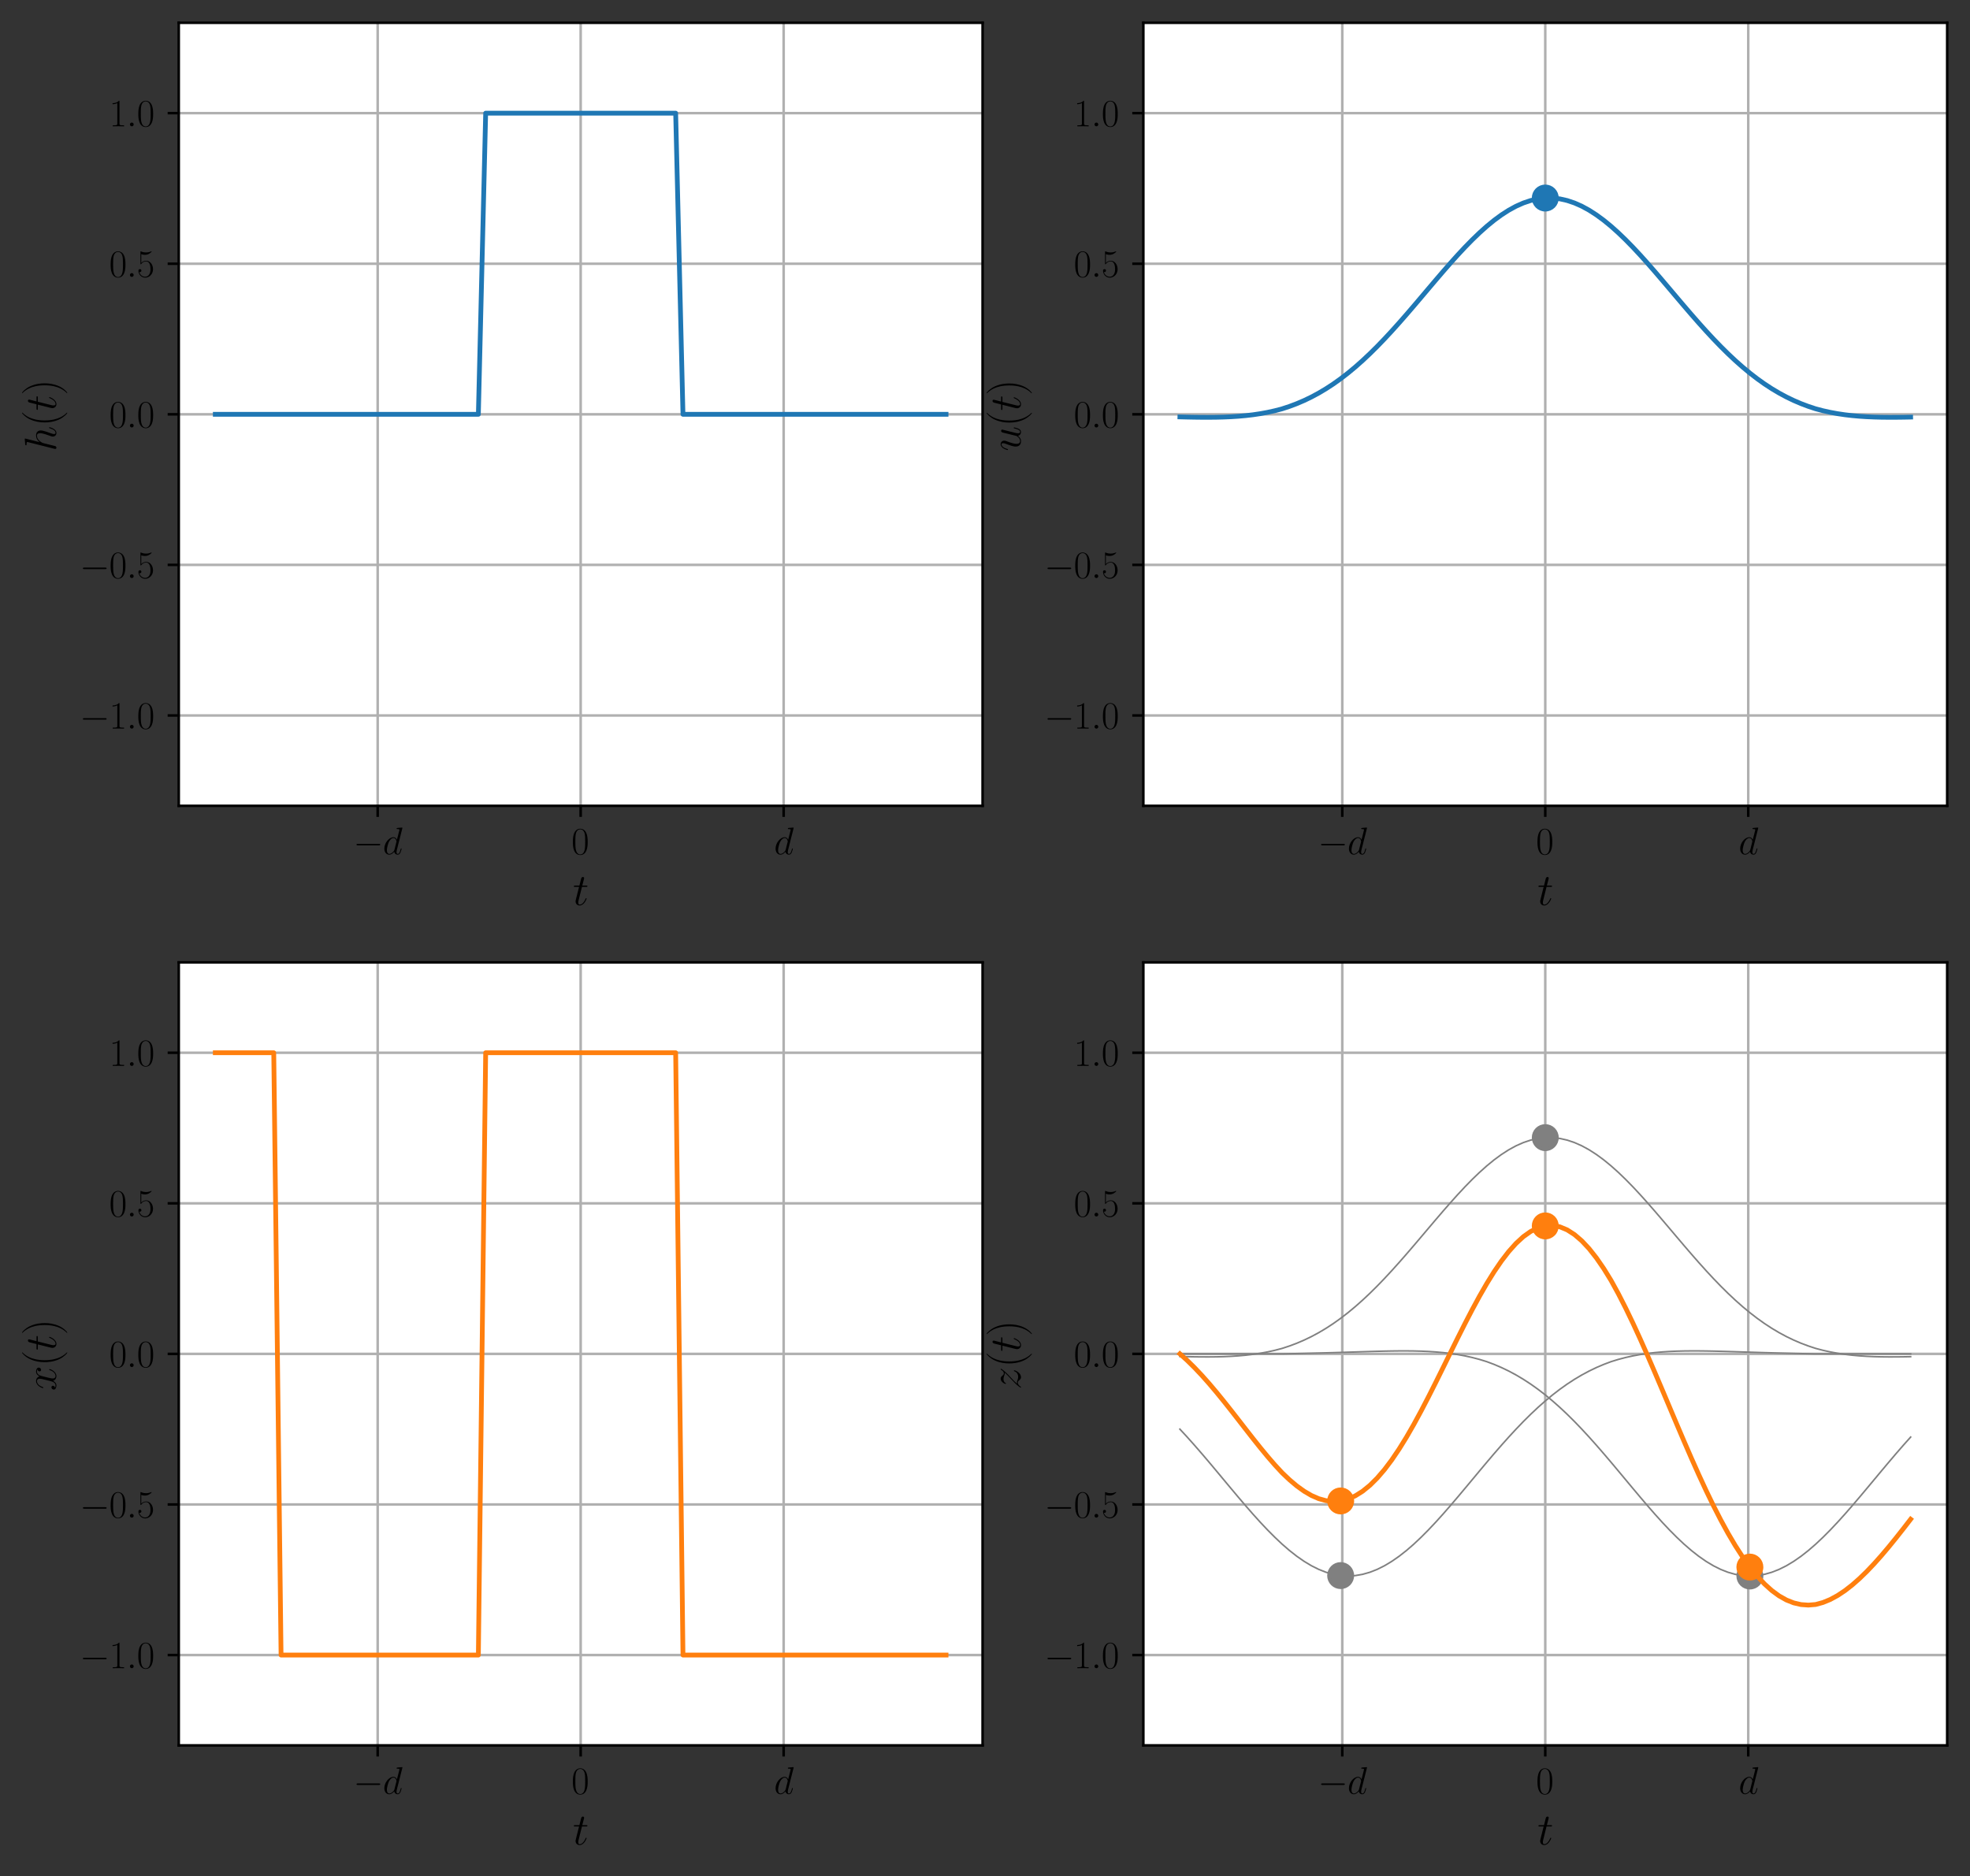<?xml version="1.0" encoding="utf-8" standalone="no"?>
<!DOCTYPE svg PUBLIC "-//W3C//DTD SVG 1.1//EN"
  "http://www.w3.org/Graphics/SVG/1.1/DTD/svg11.dtd">
<svg height="592.025pt" version="1.1" viewBox="0 0 621.604 592.025" width="621.604pt" xmlns="http://www.w3.org/2000/svg" xmlns:xlink="http://www.w3.org/1999/xlink">
 <rect x="0" y="0" width="621.604" height="592.025" fill="#333333" stroke="none"/>
 <defs>
  <style type="text/css">*{stroke-linecap:butt;stroke-linejoin:round;}</style>
 </defs>
 <g id="figure_1">
  <g id="patch_1">
   <path d="M 0 592.025 
L 621.604 592.025 
L 621.604 0 
L 0 0 
z
" style="fill:none;"/>
  </g>
  <g id="axes_1">
   <g id="patch_2">
    <path d="M 56.404 254.291 
L 310.04 254.291 
L 310.04 7.2 
L 56.404 7.2 
z
" style="fill:#ffffff;"/>
   </g>
   <g id="matplotlib.axis_1">
    <g id="xtick_1">
     <g id="line2d_1">
      <path clip-path="url(#p64c4c268ca)" d="M 119.172 254.291 
L 119.172 7.2 
" style="fill:none;stroke:#b0b0b0;stroke-linecap:square;stroke-width:0.8;"/>
     </g>
     <g id="line2d_2">
      <defs>
       <path d="M 0 0 
L 0 3.5 
" id="m0bbbf54f43" style="stroke:#000000;stroke-width:0.8;"/>
      </defs>
      <g>
       <use style="stroke:#000000;stroke-width:0.8;" x="119.172" xlink:href="#m0bbbf54f43" y="254.291"/>
      </g>
     </g>
     <g id="text_1">
      <!-- $-d$ -->
      <g transform="translate(111.482 269.593)scale(0.12 -0.12)">
       <defs>
        <path d="M 4218 1472 
C 4326 1472 4442 1472 4442 1600 
C 4442 1728 4326 1728 4218 1728 
L 755 1728 
C 646 1728 531 1728 531 1600 
C 531 1472 646 1472 755 1472 
L 4218 1472 
z
" id="CMSY10-0" transform="scale(0.016)"/>
        <path d="M 3219 4255 
C 3226 4281 3238 4319 3238 4351 
C 3238 4416 3174 4416 3162 4416 
C 3155 4416 2842 4390 2810 4383 
C 2701 4377 2605 4364 2490 4358 
C 2330 4345 2285 4339 2285 4223 
C 2285 4159 2336 4159 2426 4159 
C 2739 4159 2746 4103 2746 4040 
C 2746 4002 2733 3951 2726 3932 
L 2336 2394 
C 2266 2560 2093 2816 1760 2816 
C 1037 2816 256 1883 256 938 
C 256 306 627 -64 1062 -64 
C 1414 -64 1715 210 1894 421 
C 1958 44 2259 -64 2451 -64 
C 2643 -64 2797 51 2912 281 
C 3014 498 3104 887 3104 913 
C 3104 945 3078 970 3040 970 
C 2982 970 2976 938 2950 842 
C 2854 466 2733 64 2470 64 
C 2285 64 2272 230 2272 357 
C 2272 383 2272 517 2317 696 
L 3219 4255 
z
M 1926 759 
C 1894 651 1894 638 1805 517 
C 1664 338 1382 64 1082 64 
C 819 64 672 300 672 676 
C 672 1028 870 1743 992 2011 
C 1210 2458 1510 2687 1760 2687 
C 2182 2687 2266 2164 2266 2113 
C 2266 2107 2246 2024 2240 2011 
L 1926 759 
z
" id="CMMI12-64" transform="scale(0.016)"/>
       </defs>
       <use transform="scale(0.996)" xlink:href="#CMSY10-0"/>
       <use transform="translate(77.487 0)scale(0.996)" xlink:href="#CMMI12-64"/>
      </g>
     </g>
    </g>
    <g id="xtick_2">
     <g id="line2d_3">
      <path clip-path="url(#p64c4c268ca)" d="M 183.222 254.291 
L 183.222 7.2 
" style="fill:none;stroke:#b0b0b0;stroke-linecap:square;stroke-width:0.8;"/>
     </g>
     <g id="line2d_4">
      <g>
       <use style="stroke:#000000;stroke-width:0.8;" x="183.222" xlink:href="#m0bbbf54f43" y="254.291"/>
      </g>
     </g>
     <g id="text_2">
      <!-- $0$ -->
      <g transform="translate(180.296 269.593)scale(0.12 -0.12)">
       <defs>
        <path d="M 2688 2038 
C 2688 2430 2682 3099 2413 3613 
C 2176 4063 1798 4224 1466 4224 
C 1158 4224 768 4082 525 3620 
C 269 3137 243 2539 243 2038 
C 243 1671 250 1112 448 623 
C 723 -39 1216 -128 1466 -128 
C 1760 -128 2208 -7 2470 604 
C 2662 1048 2688 1568 2688 2038 
z
M 1466 -26 
C 1056 -26 813 328 723 816 
C 653 1196 653 1749 653 2109 
C 653 2604 653 3015 736 3407 
C 858 3954 1216 4121 1466 4121 
C 1728 4121 2067 3947 2189 3420 
C 2272 3054 2278 2623 2278 2109 
C 2278 1691 2278 1176 2202 797 
C 2067 96 1690 -26 1466 -26 
z
" id="CMR17-30" transform="scale(0.016)"/>
       </defs>
       <use transform="scale(0.996)" xlink:href="#CMR17-30"/>
      </g>
     </g>
    </g>
    <g id="xtick_3">
     <g id="line2d_5">
      <path clip-path="url(#p64c4c268ca)" d="M 247.272 254.291 
L 247.272 7.2 
" style="fill:none;stroke:#b0b0b0;stroke-linecap:square;stroke-width:0.8;"/>
     </g>
     <g id="line2d_6">
      <g>
       <use style="stroke:#000000;stroke-width:0.8;" x="247.272" xlink:href="#m0bbbf54f43" y="254.291"/>
      </g>
     </g>
     <g id="text_3">
      <!-- $d$ -->
      <g transform="translate(244.23 269.593)scale(0.12 -0.12)">
       <use transform="scale(0.996)" xlink:href="#CMMI12-64"/>
      </g>
     </g>
    </g>
    <g id="text_4">
     <!-- $t$ -->
     <g transform="translate(180.756 285.604)scale(0.14 -0.14)">
      <defs>
       <path d="M 1286 2566 
L 1875 2566 
C 1997 2566 2061 2566 2061 2681 
C 2061 2752 2022 2752 1894 2752 
L 1331 2752 
L 1568 3664 
C 1594 3752 1594 3764 1594 3808 
C 1594 3910 1510 3968 1427 3968 
C 1376 3968 1229 3948 1178 3746 
L 928 2752 
L 326 2752 
C 198 2752 141 2752 141 2630 
C 141 2566 186 2566 307 2566 
L 877 2566 
L 454 881 
C 403 657 384 593 384 510 
C 384 210 595 -64 954 -64 
C 1600 -64 1946 868 1946 913 
C 1946 951 1920 970 1882 970 
C 1869 970 1843 970 1830 944 
C 1824 938 1818 932 1773 830 
C 1638 510 1344 64 973 64 
C 781 64 768 223 768 364 
C 768 370 768 491 787 568 
L 1286 2566 
z
" id="CMMI12-74" transform="scale(0.016)"/>
      </defs>
      <use transform="scale(0.996)" xlink:href="#CMMI12-74"/>
     </g>
    </g>
   </g>
   <g id="matplotlib.axis_2">
    <g id="ytick_1">
     <g id="line2d_7">
      <path clip-path="url(#p64c4c268ca)" d="M 56.404 225.78 
L 310.04 225.78 
" style="fill:none;stroke:#b0b0b0;stroke-linecap:square;stroke-width:0.8;"/>
     </g>
     <g id="line2d_8">
      <defs>
       <path d="M 0 0 
L -3.5 0 
" id="mabcc696d24" style="stroke:#000000;stroke-width:0.8;"/>
      </defs>
      <g>
       <use style="stroke:#000000;stroke-width:0.8;" x="56.404" xlink:href="#mabcc696d24" y="225.78"/>
      </g>
     </g>
     <g id="text_5">
      <!-- $\mathdefault{−1.0}$ -->
      <g transform="translate(25.148 229.932)scale(0.12 -0.12)">
       <defs>
        <path d="M 1702 4083 
C 1702 4217 1696 4224 1606 4224 
C 1357 3927 979 3833 621 3820 
C 602 3820 570 3820 563 3808 
C 557 3795 557 3782 557 3648 
C 755 3648 1088 3686 1344 3839 
L 1344 467 
C 1344 243 1331 166 781 166 
L 589 166 
L 589 0 
C 896 6 1216 12 1523 12 
C 1830 12 2150 6 2458 0 
L 2458 166 
L 2266 166 
C 1715 166 1702 236 1702 467 
L 1702 4083 
z
" id="CMR17-31" transform="scale(0.016)"/>
        <path d="M 1178 307 
C 1178 492 1024 620 870 620 
C 685 620 557 467 557 313 
C 557 128 710 0 864 0 
C 1050 0 1178 153 1178 307 
z
" id="CMMI12-3a" transform="scale(0.016)"/>
       </defs>
       <use transform="scale(0.996)" xlink:href="#CMSY10-0"/>
       <use transform="translate(77.487 0)scale(0.996)" xlink:href="#CMR17-31"/>
       <use transform="translate(123.178 0)scale(0.996)" xlink:href="#CMMI12-3a"/>
       <use transform="translate(150.275 0)scale(0.996)" xlink:href="#CMR17-30"/>
      </g>
     </g>
    </g>
    <g id="ytick_2">
     <g id="line2d_9">
      <path clip-path="url(#p64c4c268ca)" d="M 56.404 178.263 
L 310.04 178.263 
" style="fill:none;stroke:#b0b0b0;stroke-linecap:square;stroke-width:0.8;"/>
     </g>
     <g id="line2d_10">
      <g>
       <use style="stroke:#000000;stroke-width:0.8;" x="56.404" xlink:href="#mabcc696d24" y="178.263"/>
      </g>
     </g>
     <g id="text_6">
      <!-- $\mathdefault{−0.5}$ -->
      <g transform="translate(25.148 182.414)scale(0.12 -0.12)">
       <defs>
        <path d="M 730 3750 
C 794 3724 1056 3641 1325 3641 
C 1920 3641 2246 3961 2432 4140 
C 2432 4191 2432 4224 2394 4224 
C 2387 4224 2374 4224 2323 4198 
C 2099 4102 1837 4032 1517 4032 
C 1325 4032 1037 4055 723 4191 
C 653 4224 640 4224 634 4224 
C 602 4224 595 4217 595 4090 
L 595 2231 
C 595 2113 595 2080 659 2080 
C 691 2080 704 2093 736 2139 
C 941 2435 1222 2560 1542 2560 
C 1766 2560 2246 2415 2246 1293 
C 2246 1087 2246 716 2054 422 
C 1894 159 1645 25 1370 25 
C 947 25 518 319 403 812 
C 429 806 480 793 506 793 
C 589 793 749 838 749 1036 
C 749 1209 627 1280 506 1280 
C 358 1280 262 1190 262 1011 
C 262 454 704 -128 1382 -128 
C 2042 -128 2669 441 2669 1267 
C 2669 2054 2170 2662 1549 2662 
C 1222 2662 947 2540 730 2304 
L 730 3750 
z
" id="CMR17-35" transform="scale(0.016)"/>
       </defs>
       <use transform="scale(0.996)" xlink:href="#CMSY10-0"/>
       <use transform="translate(77.487 0)scale(0.996)" xlink:href="#CMR17-30"/>
       <use transform="translate(123.178 0)scale(0.996)" xlink:href="#CMMI12-3a"/>
       <use transform="translate(150.275 0)scale(0.996)" xlink:href="#CMR17-35"/>
      </g>
     </g>
    </g>
    <g id="ytick_3">
     <g id="line2d_11">
      <path clip-path="url(#p64c4c268ca)" d="M 56.404 130.745 
L 310.04 130.745 
" style="fill:none;stroke:#b0b0b0;stroke-linecap:square;stroke-width:0.8;"/>
     </g>
     <g id="line2d_12">
      <g>
       <use style="stroke:#000000;stroke-width:0.8;" x="56.404" xlink:href="#mabcc696d24" y="130.745"/>
      </g>
     </g>
     <g id="text_7">
      <!-- $\mathdefault{0.0}$ -->
      <g transform="translate(34.446 134.897)scale(0.12 -0.12)">
       <use transform="scale(0.996)" xlink:href="#CMR17-30"/>
       <use transform="translate(45.69 0)scale(0.996)" xlink:href="#CMMI12-3a"/>
       <use transform="translate(72.788 0)scale(0.996)" xlink:href="#CMR17-30"/>
      </g>
     </g>
    </g>
    <g id="ytick_4">
     <g id="line2d_13">
      <path clip-path="url(#p64c4c268ca)" d="M 56.404 83.228 
L 310.04 83.228 
" style="fill:none;stroke:#b0b0b0;stroke-linecap:square;stroke-width:0.8;"/>
     </g>
     <g id="line2d_14">
      <g>
       <use style="stroke:#000000;stroke-width:0.8;" x="56.404" xlink:href="#mabcc696d24" y="83.228"/>
      </g>
     </g>
     <g id="text_8">
      <!-- $\mathdefault{0.5}$ -->
      <g transform="translate(34.446 87.379)scale(0.12 -0.12)">
       <use transform="scale(0.996)" xlink:href="#CMR17-30"/>
       <use transform="translate(45.69 0)scale(0.996)" xlink:href="#CMMI12-3a"/>
       <use transform="translate(72.788 0)scale(0.996)" xlink:href="#CMR17-35"/>
      </g>
     </g>
    </g>
    <g id="ytick_5">
     <g id="line2d_15">
      <path clip-path="url(#p64c4c268ca)" d="M 56.404 35.71 
L 310.04 35.71 
" style="fill:none;stroke:#b0b0b0;stroke-linecap:square;stroke-width:0.8;"/>
     </g>
     <g id="line2d_16">
      <g>
       <use style="stroke:#000000;stroke-width:0.8;" x="56.404" xlink:href="#mabcc696d24" y="35.71"/>
      </g>
     </g>
     <g id="text_9">
      <!-- $\mathdefault{1.0}$ -->
      <g transform="translate(34.446 39.862)scale(0.12 -0.12)">
       <use transform="scale(0.996)" xlink:href="#CMR17-31"/>
       <use transform="translate(45.69 0)scale(0.996)" xlink:href="#CMMI12-3a"/>
       <use transform="translate(72.788 0)scale(0.996)" xlink:href="#CMR17-30"/>
      </g>
     </g>
    </g>
    <g id="text_10">
     <!-- $h(t)$ -->
     <g transform="translate(17.661 142.453)rotate(-90)scale(0.14 -0.14)">
      <defs>
       <path d="M 1798 4255 
C 1805 4281 1818 4319 1818 4351 
C 1818 4416 1754 4416 1741 4416 
C 1734 4416 1421 4390 1389 4383 
C 1280 4377 1184 4364 1069 4358 
C 909 4345 864 4339 864 4223 
C 864 4159 915 4159 1005 4159 
C 1318 4159 1325 4103 1325 4040 
C 1325 4002 1312 3951 1306 3932 
L 378 249 
C 352 153 352 140 352 102 
C 352 -39 461 -64 525 -64 
C 634 -64 717 19 749 89 
L 1037 1245 
C 1069 1385 1107 1519 1139 1660 
C 1210 1928 1210 1934 1331 2119 
C 1453 2305 1741 2687 2234 2687 
C 2490 2687 2579 2496 2579 2241 
C 2579 1883 2330 1187 2189 804 
C 2131 651 2099 568 2099 453 
C 2099 166 2298 -64 2605 -64 
C 3200 -64 3424 874 3424 913 
C 3424 945 3398 970 3360 970 
C 3302 970 3296 951 3264 842 
C 3117 332 2880 64 2624 64 
C 2560 64 2458 70 2458 274 
C 2458 440 2534 645 2560 715 
C 2675 1021 2963 1775 2963 2145 
C 2963 2528 2739 2816 2253 2816 
C 1888 2816 1568 2643 1306 2311 
L 1798 4255 
z
" id="CMMI12-68" transform="scale(0.016)"/>
       <path d="M 1958 -1562 
C 1958 -1556 1958 -1543 1939 -1524 
C 1645 -1223 858 -403 858 1596 
C 858 3595 1632 4408 1946 4729 
C 1946 4735 1958 4748 1958 4767 
C 1958 4787 1939 4800 1914 4800 
C 1843 4800 1299 4325 986 3620 
C 666 2909 576 2218 576 1603 
C 576 1141 621 360 1005 -467 
C 1312 -1133 1837 -1600 1914 -1600 
C 1946 -1600 1958 -1588 1958 -1562 
z
" id="CMR17-28" transform="scale(0.016)"/>
       <path d="M 1683 1596 
C 1683 2057 1638 2839 1254 3665 
C 947 4332 422 4800 346 4800 
C 326 4800 301 4793 301 4761 
C 301 4748 307 4742 314 4729 
C 621 4408 1402 3595 1402 1603 
C 1402 -396 627 -1210 314 -1530 
C 307 -1543 301 -1549 301 -1562 
C 301 -1594 326 -1600 346 -1600 
C 416 -1600 960 -1127 1274 -422 
C 1594 289 1683 981 1683 1596 
z
" id="CMR17-29" transform="scale(0.016)"/>
      </defs>
      <use transform="scale(0.996)" xlink:href="#CMMI12-68"/>
      <use transform="translate(56.155 0)scale(0.996)" xlink:href="#CMR17-28"/>
      <use transform="translate(91.435 0)scale(0.996)" xlink:href="#CMMI12-74"/>
      <use transform="translate(126.662 0)scale(0.996)" xlink:href="#CMR17-29"/>
     </g>
    </g>
   </g>
   <g id="line2d_17">
    <path clip-path="url(#p64c4c268ca)" d="M 67.933 130.745 
L 70.239 130.745 
L 72.544 130.745 
L 74.85 130.745 
L 77.156 130.745 
L 79.462 130.745 
L 81.767 130.745 
L 84.073 130.745 
L 86.379 130.745 
L 88.685 130.745 
L 90.991 130.745 
L 93.296 130.745 
L 95.602 130.745 
L 97.908 130.745 
L 100.214 130.745 
L 102.52 130.745 
L 104.825 130.745 
L 107.131 130.745 
L 109.437 130.745 
L 111.743 130.745 
L 114.048 130.745 
L 116.354 130.745 
L 118.66 130.745 
L 120.966 130.745 
L 123.272 130.745 
L 125.577 130.745 
L 127.883 130.745 
L 130.189 130.745 
L 132.495 130.745 
L 134.801 130.745 
L 137.106 130.745 
L 139.412 130.745 
L 141.718 130.745 
L 144.024 130.745 
L 146.329 130.745 
L 148.635 130.745 
L 150.941 130.745 
L 153.247 35.71 
L 155.553 35.71 
L 157.858 35.71 
L 160.164 35.71 
L 162.47 35.71 
L 164.776 35.71 
L 167.082 35.71 
L 169.387 35.71 
L 171.693 35.71 
L 173.999 35.71 
L 176.305 35.71 
L 178.61 35.71 
L 180.916 35.71 
L 183.222 35.71 
L 185.528 35.71 
L 187.834 35.71 
L 190.139 35.71 
L 192.445 35.71 
L 194.751 35.71 
L 197.057 35.71 
L 199.363 35.71 
L 201.668 35.71 
L 203.974 35.71 
L 206.28 35.71 
L 208.586 35.71 
L 210.891 35.71 
L 213.197 35.71 
L 215.503 130.745 
L 217.809 130.745 
L 220.115 130.745 
L 222.42 130.745 
L 224.726 130.745 
L 227.032 130.745 
L 229.338 130.745 
L 231.643 130.745 
L 233.949 130.745 
L 236.255 130.745 
L 238.561 130.745 
L 240.867 130.745 
L 243.172 130.745 
L 245.478 130.745 
L 247.784 130.745 
L 250.09 130.745 
L 252.396 130.745 
L 254.701 130.745 
L 257.007 130.745 
L 259.313 130.745 
L 261.619 130.745 
L 263.924 130.745 
L 266.23 130.745 
L 268.536 130.745 
L 270.842 130.745 
L 273.148 130.745 
L 275.453 130.745 
L 277.759 130.745 
L 280.065 130.745 
L 282.371 130.745 
L 284.677 130.745 
L 286.982 130.745 
L 289.288 130.745 
L 291.594 130.745 
L 293.9 130.745 
L 296.205 130.745 
L 298.511 130.745 
" style="fill:none;stroke:#1f77b4;stroke-linecap:square;stroke-width:1.5;"/>
   </g>
   <g id="patch_3">
    <path d="M 56.404 254.291 
L 56.404 7.2 
" style="fill:none;stroke:#000000;stroke-linecap:square;stroke-linejoin:miter;stroke-width:0.8;"/>
   </g>
   <g id="patch_4">
    <path d="M 310.04 254.291 
L 310.04 7.2 
" style="fill:none;stroke:#000000;stroke-linecap:square;stroke-linejoin:miter;stroke-width:0.8;"/>
   </g>
   <g id="patch_5">
    <path d="M 56.404 254.291 
L 310.04 254.291 
" style="fill:none;stroke:#000000;stroke-linecap:square;stroke-linejoin:miter;stroke-width:0.8;"/>
   </g>
   <g id="patch_6">
    <path d="M 56.404 7.2 
L 310.04 7.2 
" style="fill:none;stroke:#000000;stroke-linecap:square;stroke-linejoin:miter;stroke-width:0.8;"/>
   </g>
  </g>
  <g id="axes_2">
   <g id="patch_7">
    <path d="M 360.767 254.291 
L 614.404 254.291 
L 614.404 7.2 
L 360.767 7.2 
z
" style="fill:#ffffff;"/>
   </g>
   <g id="matplotlib.axis_3">
    <g id="xtick_4">
     <g id="line2d_18">
      <path clip-path="url(#p548f7dbf17)" d="M 423.536 254.291 
L 423.536 7.2 
" style="fill:none;stroke:#b0b0b0;stroke-linecap:square;stroke-width:0.8;"/>
     </g>
     <g id="line2d_19">
      <g>
       <use style="stroke:#000000;stroke-width:0.8;" x="423.536" xlink:href="#m0bbbf54f43" y="254.291"/>
      </g>
     </g>
     <g id="text_11">
      <!-- $-d$ -->
      <g transform="translate(415.845 269.593)scale(0.12 -0.12)">
       <use transform="scale(0.996)" xlink:href="#CMSY10-0"/>
       <use transform="translate(77.487 0)scale(0.996)" xlink:href="#CMMI12-64"/>
      </g>
     </g>
    </g>
    <g id="xtick_5">
     <g id="line2d_20">
      <path clip-path="url(#p548f7dbf17)" d="M 487.586 254.291 
L 487.586 7.2 
" style="fill:none;stroke:#b0b0b0;stroke-linecap:square;stroke-width:0.8;"/>
     </g>
     <g id="line2d_21">
      <g>
       <use style="stroke:#000000;stroke-width:0.8;" x="487.586" xlink:href="#m0bbbf54f43" y="254.291"/>
      </g>
     </g>
     <g id="text_12">
      <!-- $0$ -->
      <g transform="translate(484.659 269.593)scale(0.12 -0.12)">
       <use transform="scale(0.996)" xlink:href="#CMR17-30"/>
      </g>
     </g>
    </g>
    <g id="xtick_6">
     <g id="line2d_22">
      <path clip-path="url(#p548f7dbf17)" d="M 551.635 254.291 
L 551.635 7.2 
" style="fill:none;stroke:#b0b0b0;stroke-linecap:square;stroke-width:0.8;"/>
     </g>
     <g id="line2d_23">
      <g>
       <use style="stroke:#000000;stroke-width:0.8;" x="551.635" xlink:href="#m0bbbf54f43" y="254.291"/>
      </g>
     </g>
     <g id="text_13">
      <!-- $d$ -->
      <g transform="translate(548.594 269.593)scale(0.12 -0.12)">
       <use transform="scale(0.996)" xlink:href="#CMMI12-64"/>
      </g>
     </g>
    </g>
    <g id="text_14">
     <!-- $t$ -->
     <g transform="translate(485.12 285.604)scale(0.14 -0.14)">
      <use transform="scale(0.996)" xlink:href="#CMMI12-74"/>
     </g>
    </g>
   </g>
   <g id="matplotlib.axis_4">
    <g id="ytick_6">
     <g id="line2d_24">
      <path clip-path="url(#p548f7dbf17)" d="M 360.767 225.78 
L 614.404 225.78 
" style="fill:none;stroke:#b0b0b0;stroke-linecap:square;stroke-width:0.8;"/>
     </g>
     <g id="line2d_25">
      <g>
       <use style="stroke:#000000;stroke-width:0.8;" x="360.767" xlink:href="#mabcc696d24" y="225.78"/>
      </g>
     </g>
     <g id="text_15">
      <!-- $\mathdefault{−1.0}$ -->
      <g transform="translate(329.511 229.932)scale(0.12 -0.12)">
       <use transform="scale(0.996)" xlink:href="#CMSY10-0"/>
       <use transform="translate(77.487 0)scale(0.996)" xlink:href="#CMR17-31"/>
       <use transform="translate(123.178 0)scale(0.996)" xlink:href="#CMMI12-3a"/>
       <use transform="translate(150.275 0)scale(0.996)" xlink:href="#CMR17-30"/>
      </g>
     </g>
    </g>
    <g id="ytick_7">
     <g id="line2d_26">
      <path clip-path="url(#p548f7dbf17)" d="M 360.767 178.263 
L 614.404 178.263 
" style="fill:none;stroke:#b0b0b0;stroke-linecap:square;stroke-width:0.8;"/>
     </g>
     <g id="line2d_27">
      <g>
       <use style="stroke:#000000;stroke-width:0.8;" x="360.767" xlink:href="#mabcc696d24" y="178.263"/>
      </g>
     </g>
     <g id="text_16">
      <!-- $\mathdefault{−0.5}$ -->
      <g transform="translate(329.511 182.414)scale(0.12 -0.12)">
       <use transform="scale(0.996)" xlink:href="#CMSY10-0"/>
       <use transform="translate(77.487 0)scale(0.996)" xlink:href="#CMR17-30"/>
       <use transform="translate(123.178 0)scale(0.996)" xlink:href="#CMMI12-3a"/>
       <use transform="translate(150.275 0)scale(0.996)" xlink:href="#CMR17-35"/>
      </g>
     </g>
    </g>
    <g id="ytick_8">
     <g id="line2d_28">
      <path clip-path="url(#p548f7dbf17)" d="M 360.767 130.745 
L 614.404 130.745 
" style="fill:none;stroke:#b0b0b0;stroke-linecap:square;stroke-width:0.8;"/>
     </g>
     <g id="line2d_29">
      <g>
       <use style="stroke:#000000;stroke-width:0.8;" x="360.767" xlink:href="#mabcc696d24" y="130.745"/>
      </g>
     </g>
     <g id="text_17">
      <!-- $\mathdefault{0.0}$ -->
      <g transform="translate(338.81 134.897)scale(0.12 -0.12)">
       <use transform="scale(0.996)" xlink:href="#CMR17-30"/>
       <use transform="translate(45.69 0)scale(0.996)" xlink:href="#CMMI12-3a"/>
       <use transform="translate(72.788 0)scale(0.996)" xlink:href="#CMR17-30"/>
      </g>
     </g>
    </g>
    <g id="ytick_9">
     <g id="line2d_30">
      <path clip-path="url(#p548f7dbf17)" d="M 360.767 83.228 
L 614.404 83.228 
" style="fill:none;stroke:#b0b0b0;stroke-linecap:square;stroke-width:0.8;"/>
     </g>
     <g id="line2d_31">
      <g>
       <use style="stroke:#000000;stroke-width:0.8;" x="360.767" xlink:href="#mabcc696d24" y="83.228"/>
      </g>
     </g>
     <g id="text_18">
      <!-- $\mathdefault{0.5}$ -->
      <g transform="translate(338.81 87.379)scale(0.12 -0.12)">
       <use transform="scale(0.996)" xlink:href="#CMR17-30"/>
       <use transform="translate(45.69 0)scale(0.996)" xlink:href="#CMMI12-3a"/>
       <use transform="translate(72.788 0)scale(0.996)" xlink:href="#CMR17-35"/>
      </g>
     </g>
    </g>
    <g id="ytick_10">
     <g id="line2d_32">
      <path clip-path="url(#p548f7dbf17)" d="M 360.767 35.71 
L 614.404 35.71 
" style="fill:none;stroke:#b0b0b0;stroke-linecap:square;stroke-width:0.8;"/>
     </g>
     <g id="line2d_33">
      <g>
       <use style="stroke:#000000;stroke-width:0.8;" x="360.767" xlink:href="#mabcc696d24" y="35.71"/>
      </g>
     </g>
     <g id="text_19">
      <!-- $\mathdefault{1.0}$ -->
      <g transform="translate(338.81 39.862)scale(0.12 -0.12)">
       <use transform="scale(0.996)" xlink:href="#CMR17-31"/>
       <use transform="translate(45.69 0)scale(0.996)" xlink:href="#CMMI12-3a"/>
       <use transform="translate(72.788 0)scale(0.996)" xlink:href="#CMR17-30"/>
      </g>
     </g>
    </g>
    <g id="text_20">
     <!-- $u(t)$ -->
     <g transform="translate(322.024 142.409)rotate(-90)scale(0.14 -0.14)">
      <defs>
       <path d="M 2182 370 
C 2266 12 2573 -64 2726 -64 
C 2931 -64 3085 70 3187 287 
C 3296 517 3379 893 3379 913 
C 3379 944 3354 970 3315 970 
C 3258 970 3251 938 3226 842 
C 3110 402 2995 64 2739 64 
C 2547 64 2547 274 2547 357 
C 2547 504 2566 568 2630 836 
C 2675 1008 2720 1181 2758 1359 
L 3021 2400 
C 3066 2560 3066 2572 3066 2591 
C 3066 2687 2989 2752 2893 2752 
C 2707 2752 2662 2591 2624 2432 
C 2560 2183 2214 810 2170 587 
C 2163 587 1914 64 1446 64 
C 1114 64 1050 351 1050 587 
C 1050 951 1229 1462 1395 1890 
C 1472 2094 1504 2177 1504 2305 
C 1504 2579 1306 2816 998 2816 
C 410 2816 173 1890 173 1838 
C 173 1813 198 1781 243 1781 
C 301 1781 307 1807 333 1896 
C 486 2445 736 2687 979 2687 
C 1043 2687 1146 2681 1146 2477 
C 1146 2311 1075 2126 979 1883 
C 698 1123 666 881 666 689 
C 666 38 1158 -64 1421 -64 
C 1830 -64 2054 217 2182 370 
z
" id="CMMI12-75" transform="scale(0.016)"/>
      </defs>
      <use transform="scale(0.996)" xlink:href="#CMMI12-75"/>
      <use transform="translate(55.52 0)scale(0.996)" xlink:href="#CMR17-28"/>
      <use transform="translate(90.801 0)scale(0.996)" xlink:href="#CMMI12-74"/>
      <use transform="translate(126.027 0)scale(0.996)" xlink:href="#CMR17-29"/>
     </g>
    </g>
   </g>
   <g id="line2d_34">
    <path clip-path="url(#p548f7dbf17)" d="M 372.296 131.563 
L 374.602 131.62 
L 376.908 131.664 
L 379.214 131.691 
L 381.52 131.695 
L 383.825 131.671 
L 386.131 131.612 
L 388.437 131.512 
L 390.743 131.362 
L 393.048 131.157 
L 395.354 130.887 
L 397.66 130.544 
L 399.966 130.122 
L 402.272 129.611 
L 404.577 129.005 
L 406.883 128.246 
L 409.189 127.377 
L 411.495 126.39 
L 413.801 125.279 
L 416.106 124.039 
L 418.412 122.667 
L 420.718 121.16 
L 423.024 119.516 
L 425.329 117.736 
L 427.635 115.823 
L 429.941 113.78 
L 432.247 111.614 
L 434.553 109.331 
L 436.858 106.942 
L 439.164 104.458 
L 441.47 101.892 
L 443.776 99.26 
L 446.082 96.578 
L 448.387 93.864 
L 450.693 91.137 
L 452.999 88.418 
L 455.305 85.727 
L 457.61 83.087 
L 459.916 80.519 
L 462.222 78.045 
L 464.528 75.687 
L 466.834 73.466 
L 469.139 71.402 
L 471.445 69.514 
L 473.751 67.821 
L 476.057 66.337 
L 478.363 65.078 
L 480.668 64.056 
L 482.974 63.28 
L 485.28 62.758 
L 487.586 62.496 
L 489.891 62.496 
L 492.197 62.758 
L 494.503 63.28 
L 496.809 64.056 
L 499.115 65.078 
L 501.42 66.337 
L 503.726 67.821 
L 506.032 69.514 
L 508.338 71.402 
L 510.643 73.466 
L 512.949 75.687 
L 515.255 78.045 
L 517.561 80.519 
L 519.867 83.087 
L 522.172 85.727 
L 524.478 88.418 
L 526.784 91.137 
L 529.09 93.864 
L 531.396 96.578 
L 533.701 99.26 
L 536.007 101.892 
L 538.313 104.458 
L 540.619 106.942 
L 542.924 109.331 
L 545.23 111.614 
L 547.536 113.78 
L 549.842 115.823 
L 552.148 117.736 
L 554.453 119.516 
L 556.759 121.16 
L 559.065 122.667 
L 561.371 124.039 
L 563.677 125.279 
L 565.982 126.39 
L 568.288 127.377 
L 570.594 128.246 
L 572.9 129.005 
L 575.205 129.611 
L 577.511 130.122 
L 579.817 130.544 
L 582.123 130.887 
L 584.429 131.157 
L 586.734 131.362 
L 589.04 131.512 
L 591.346 131.612 
L 593.652 131.671 
L 595.958 131.695 
L 598.263 131.691 
L 600.569 131.664 
L 602.875 131.62 
" style="fill:none;stroke:#1f77b4;stroke-linecap:square;stroke-width:1.5;"/>
   </g>
   <g id="line2d_35">
    <defs>
     <path d="M 0 3.75 
C 0.995 3.75 1.948 3.355 2.652 2.652 
C 3.355 1.948 3.75 0.995 3.75 0 
C 3.75 -0.995 3.355 -1.948 2.652 -2.652 
C 1.948 -3.355 0.995 -3.75 0 -3.75 
C -0.995 -3.75 -1.948 -3.355 -2.652 -2.652 
C -3.355 -1.948 -3.75 -0.995 -3.75 0 
C -3.75 0.995 -3.355 1.948 -2.652 2.652 
C -1.948 3.355 -0.995 3.75 0 3.75 
z
" id="m213db81d04" style="stroke:#1f77b4;"/>
    </defs>
    <g clip-path="url(#p548f7dbf17)">
     <use style="fill:#1f77b4;stroke:#1f77b4;" x="487.586" xlink:href="#m213db81d04" y="62.496"/>
    </g>
   </g>
   <g id="patch_8">
    <path d="M 360.767 254.291 
L 360.767 7.2 
" style="fill:none;stroke:#000000;stroke-linecap:square;stroke-linejoin:miter;stroke-width:0.8;"/>
   </g>
   <g id="patch_9">
    <path d="M 614.404 254.291 
L 614.404 7.2 
" style="fill:none;stroke:#000000;stroke-linecap:square;stroke-linejoin:miter;stroke-width:0.8;"/>
   </g>
   <g id="patch_10">
    <path d="M 360.767 254.291 
L 614.404 254.291 
" style="fill:none;stroke:#000000;stroke-linecap:square;stroke-linejoin:miter;stroke-width:0.8;"/>
   </g>
   <g id="patch_11">
    <path d="M 360.767 7.2 
L 614.404 7.2 
" style="fill:none;stroke:#000000;stroke-linecap:square;stroke-linejoin:miter;stroke-width:0.8;"/>
   </g>
  </g>
  <g id="axes_3">
   <g id="patch_12">
    <path d="M 56.404 550.8 
L 310.04 550.8 
L 310.04 303.709 
L 56.404 303.709 
z
" style="fill:#ffffff;"/>
   </g>
   <g id="matplotlib.axis_5">
    <g id="xtick_7">
     <g id="line2d_36">
      <path clip-path="url(#p767088e076)" d="M 119.172 550.8 
L 119.172 303.709 
" style="fill:none;stroke:#b0b0b0;stroke-linecap:square;stroke-width:0.8;"/>
     </g>
     <g id="line2d_37">
      <g>
       <use style="stroke:#000000;stroke-width:0.8;" x="119.172" xlink:href="#m0bbbf54f43" y="550.8"/>
      </g>
     </g>
     <g id="text_21">
      <!-- $-d$ -->
      <g transform="translate(111.482 566.102)scale(0.12 -0.12)">
       <use transform="scale(0.996)" xlink:href="#CMSY10-0"/>
       <use transform="translate(77.487 0)scale(0.996)" xlink:href="#CMMI12-64"/>
      </g>
     </g>
    </g>
    <g id="xtick_8">
     <g id="line2d_38">
      <path clip-path="url(#p767088e076)" d="M 183.222 550.8 
L 183.222 303.709 
" style="fill:none;stroke:#b0b0b0;stroke-linecap:square;stroke-width:0.8;"/>
     </g>
     <g id="line2d_39">
      <g>
       <use style="stroke:#000000;stroke-width:0.8;" x="183.222" xlink:href="#m0bbbf54f43" y="550.8"/>
      </g>
     </g>
     <g id="text_22">
      <!-- $0$ -->
      <g transform="translate(180.296 566.102)scale(0.12 -0.12)">
       <use transform="scale(0.996)" xlink:href="#CMR17-30"/>
      </g>
     </g>
    </g>
    <g id="xtick_9">
     <g id="line2d_40">
      <path clip-path="url(#p767088e076)" d="M 247.272 550.8 
L 247.272 303.709 
" style="fill:none;stroke:#b0b0b0;stroke-linecap:square;stroke-width:0.8;"/>
     </g>
     <g id="line2d_41">
      <g>
       <use style="stroke:#000000;stroke-width:0.8;" x="247.272" xlink:href="#m0bbbf54f43" y="550.8"/>
      </g>
     </g>
     <g id="text_23">
      <!-- $d$ -->
      <g transform="translate(244.23 566.102)scale(0.12 -0.12)">
       <use transform="scale(0.996)" xlink:href="#CMMI12-64"/>
      </g>
     </g>
    </g>
    <g id="text_24">
     <!-- $t$ -->
     <g transform="translate(180.756 582.113)scale(0.14 -0.14)">
      <use transform="scale(0.996)" xlink:href="#CMMI12-74"/>
     </g>
    </g>
   </g>
   <g id="matplotlib.axis_6">
    <g id="ytick_11">
     <g id="line2d_42">
      <path clip-path="url(#p767088e076)" d="M 56.404 522.29 
L 310.04 522.29 
" style="fill:none;stroke:#b0b0b0;stroke-linecap:square;stroke-width:0.8;"/>
     </g>
     <g id="line2d_43">
      <g>
       <use style="stroke:#000000;stroke-width:0.8;" x="56.404" xlink:href="#mabcc696d24" y="522.29"/>
      </g>
     </g>
     <g id="text_25">
      <!-- $\mathdefault{−1.0}$ -->
      <g transform="translate(25.148 526.441)scale(0.12 -0.12)">
       <use transform="scale(0.996)" xlink:href="#CMSY10-0"/>
       <use transform="translate(77.487 0)scale(0.996)" xlink:href="#CMR17-31"/>
       <use transform="translate(123.178 0)scale(0.996)" xlink:href="#CMMI12-3a"/>
       <use transform="translate(150.275 0)scale(0.996)" xlink:href="#CMR17-30"/>
      </g>
     </g>
    </g>
    <g id="ytick_12">
     <g id="line2d_44">
      <path clip-path="url(#p767088e076)" d="M 56.404 474.772 
L 310.04 474.772 
" style="fill:none;stroke:#b0b0b0;stroke-linecap:square;stroke-width:0.8;"/>
     </g>
     <g id="line2d_45">
      <g>
       <use style="stroke:#000000;stroke-width:0.8;" x="56.404" xlink:href="#mabcc696d24" y="474.772"/>
      </g>
     </g>
     <g id="text_26">
      <!-- $\mathdefault{−0.5}$ -->
      <g transform="translate(25.148 478.923)scale(0.12 -0.12)">
       <use transform="scale(0.996)" xlink:href="#CMSY10-0"/>
       <use transform="translate(77.487 0)scale(0.996)" xlink:href="#CMR17-30"/>
       <use transform="translate(123.178 0)scale(0.996)" xlink:href="#CMMI12-3a"/>
       <use transform="translate(150.275 0)scale(0.996)" xlink:href="#CMR17-35"/>
      </g>
     </g>
    </g>
    <g id="ytick_13">
     <g id="line2d_46">
      <path clip-path="url(#p767088e076)" d="M 56.404 427.255 
L 310.04 427.255 
" style="fill:none;stroke:#b0b0b0;stroke-linecap:square;stroke-width:0.8;"/>
     </g>
     <g id="line2d_47">
      <g>
       <use style="stroke:#000000;stroke-width:0.8;" x="56.404" xlink:href="#mabcc696d24" y="427.255"/>
      </g>
     </g>
     <g id="text_27">
      <!-- $\mathdefault{0.0}$ -->
      <g transform="translate(34.446 431.406)scale(0.12 -0.12)">
       <use transform="scale(0.996)" xlink:href="#CMR17-30"/>
       <use transform="translate(45.69 0)scale(0.996)" xlink:href="#CMMI12-3a"/>
       <use transform="translate(72.788 0)scale(0.996)" xlink:href="#CMR17-30"/>
      </g>
     </g>
    </g>
    <g id="ytick_14">
     <g id="line2d_48">
      <path clip-path="url(#p767088e076)" d="M 56.404 379.737 
L 310.04 379.737 
" style="fill:none;stroke:#b0b0b0;stroke-linecap:square;stroke-width:0.8;"/>
     </g>
     <g id="line2d_49">
      <g>
       <use style="stroke:#000000;stroke-width:0.8;" x="56.404" xlink:href="#mabcc696d24" y="379.737"/>
      </g>
     </g>
     <g id="text_28">
      <!-- $\mathdefault{0.5}$ -->
      <g transform="translate(34.446 383.888)scale(0.12 -0.12)">
       <use transform="scale(0.996)" xlink:href="#CMR17-30"/>
       <use transform="translate(45.69 0)scale(0.996)" xlink:href="#CMMI12-3a"/>
       <use transform="translate(72.788 0)scale(0.996)" xlink:href="#CMR17-35"/>
      </g>
     </g>
    </g>
    <g id="ytick_15">
     <g id="line2d_50">
      <path clip-path="url(#p767088e076)" d="M 56.404 332.22 
L 310.04 332.22 
" style="fill:none;stroke:#b0b0b0;stroke-linecap:square;stroke-width:0.8;"/>
     </g>
     <g id="line2d_51">
      <g>
       <use style="stroke:#000000;stroke-width:0.8;" x="56.404" xlink:href="#mabcc696d24" y="332.22"/>
      </g>
     </g>
     <g id="text_29">
      <!-- $\mathdefault{1.0}$ -->
      <g transform="translate(34.446 336.371)scale(0.12 -0.12)">
       <use transform="scale(0.996)" xlink:href="#CMR17-31"/>
       <use transform="translate(45.69 0)scale(0.996)" xlink:href="#CMMI12-3a"/>
       <use transform="translate(72.788 0)scale(0.996)" xlink:href="#CMR17-30"/>
      </g>
     </g>
    </g>
    <g id="text_30">
     <!-- $x(t)$ -->
     <g transform="translate(17.661 438.912)rotate(-90)scale(0.14 -0.14)">
      <defs>
       <path d="M 3034 2624 
C 2829 2585 2752 2431 2752 2310 
C 2752 2156 2874 2105 2963 2105 
C 3155 2105 3290 2271 3290 2444 
C 3290 2694 2982 2816 2714 2816 
C 2323 2816 2106 2451 2048 2329 
C 1901 2790 1504 2816 1389 2816 
C 736 2816 390 1993 390 1849 
C 390 1823 416 1790 461 1790 
C 512 1790 525 1829 538 1855 
C 755 2572 1184 2687 1370 2687 
C 1658 2687 1715 2438 1715 2284 
C 1715 2143 1677 1993 1600 1678 
L 1382 778 
C 1286 390 1101 64 762 64 
C 730 64 570 64 435 126 
C 666 166 717 358 717 435 
C 717 563 621 640 499 640 
C 346 640 179 505 179 300 
C 179 57 480 -64 755 -64 
C 1062 -64 1280 153 1414 415 
C 1517 64 1837 -64 2074 -64 
C 2726 -64 3072 751 3072 896 
C 3072 929 3046 955 3008 955 
C 2950 955 2944 922 2925 870 
C 2752 300 2381 64 2093 64 
C 1869 64 1747 204 1747 467 
C 1747 607 1773 712 1875 1146 
L 2099 2039 
C 2195 2425 2413 2687 2707 2687 
C 2720 2687 2899 2687 3034 2624 
z
" id="CMMI12-78" transform="scale(0.016)"/>
      </defs>
      <use transform="scale(0.996)" xlink:href="#CMMI12-78"/>
      <use transform="translate(55.434 0)scale(0.996)" xlink:href="#CMR17-28"/>
      <use transform="translate(90.715 0)scale(0.996)" xlink:href="#CMMI12-74"/>
      <use transform="translate(125.941 0)scale(0.996)" xlink:href="#CMR17-29"/>
     </g>
    </g>
   </g>
   <g id="line2d_52">
    <path clip-path="url(#p767088e076)" d="M 67.933 332.22 
L 70.239 332.22 
L 72.544 332.22 
L 74.85 332.22 
L 77.156 332.22 
L 79.462 332.22 
L 81.767 332.22 
L 84.073 332.22 
L 86.379 332.22 
L 88.685 522.29 
L 90.991 522.29 
L 93.296 522.29 
L 95.602 522.29 
L 97.908 522.29 
L 100.214 522.29 
L 102.52 522.29 
L 104.825 522.29 
L 107.131 522.29 
L 109.437 522.29 
L 111.743 522.29 
L 114.048 522.29 
L 116.354 522.29 
L 118.66 522.29 
L 120.966 522.29 
L 123.272 522.29 
L 125.577 522.29 
L 127.883 522.29 
L 130.189 522.29 
L 132.495 522.29 
L 134.801 522.29 
L 137.106 522.29 
L 139.412 522.29 
L 141.718 522.29 
L 144.024 522.29 
L 146.329 522.29 
L 148.635 522.29 
L 150.941 522.29 
L 153.247 332.22 
L 155.553 332.22 
L 157.858 332.22 
L 160.164 332.22 
L 162.47 332.22 
L 164.776 332.22 
L 167.082 332.22 
L 169.387 332.22 
L 171.693 332.22 
L 173.999 332.22 
L 176.305 332.22 
L 178.61 332.22 
L 180.916 332.22 
L 183.222 332.22 
L 185.528 332.22 
L 187.834 332.22 
L 190.139 332.22 
L 192.445 332.22 
L 194.751 332.22 
L 197.057 332.22 
L 199.363 332.22 
L 201.668 332.22 
L 203.974 332.22 
L 206.28 332.22 
L 208.586 332.22 
L 210.891 332.22 
L 213.197 332.22 
L 215.503 522.29 
L 217.809 522.29 
L 220.115 522.29 
L 222.42 522.29 
L 224.726 522.29 
L 227.032 522.29 
L 229.338 522.29 
L 231.643 522.29 
L 233.949 522.29 
L 236.255 522.29 
L 238.561 522.29 
L 240.867 522.29 
L 243.172 522.29 
L 245.478 522.29 
L 247.784 522.29 
L 250.09 522.29 
L 252.396 522.29 
L 254.701 522.29 
L 257.007 522.29 
L 259.313 522.29 
L 261.619 522.29 
L 263.924 522.29 
L 266.23 522.29 
L 268.536 522.29 
L 270.842 522.29 
L 273.148 522.29 
L 275.453 522.29 
L 277.759 522.29 
L 280.065 522.29 
L 282.371 522.29 
L 284.677 522.29 
L 286.982 522.29 
L 289.288 522.29 
L 291.594 522.29 
L 293.9 522.29 
L 296.205 522.29 
L 298.511 522.29 
" style="fill:none;stroke:#ff7f0e;stroke-linecap:square;stroke-width:1.5;"/>
   </g>
   <g id="patch_13">
    <path d="M 56.404 550.8 
L 56.404 303.709 
" style="fill:none;stroke:#000000;stroke-linecap:square;stroke-linejoin:miter;stroke-width:0.8;"/>
   </g>
   <g id="patch_14">
    <path d="M 310.04 550.8 
L 310.04 303.709 
" style="fill:none;stroke:#000000;stroke-linecap:square;stroke-linejoin:miter;stroke-width:0.8;"/>
   </g>
   <g id="patch_15">
    <path d="M 56.404 550.8 
L 310.04 550.8 
" style="fill:none;stroke:#000000;stroke-linecap:square;stroke-linejoin:miter;stroke-width:0.8;"/>
   </g>
   <g id="patch_16">
    <path d="M 56.404 303.709 
L 310.04 303.709 
" style="fill:none;stroke:#000000;stroke-linecap:square;stroke-linejoin:miter;stroke-width:0.8;"/>
   </g>
  </g>
  <g id="axes_4">
   <g id="patch_17">
    <path d="M 360.767 550.8 
L 614.404 550.8 
L 614.404 303.709 
L 360.767 303.709 
z
" style="fill:#ffffff;"/>
   </g>
   <g id="matplotlib.axis_7">
    <g id="xtick_10">
     <g id="line2d_53">
      <path clip-path="url(#p033c3426b6)" d="M 423.536 550.8 
L 423.536 303.709 
" style="fill:none;stroke:#b0b0b0;stroke-linecap:square;stroke-width:0.8;"/>
     </g>
     <g id="line2d_54">
      <g>
       <use style="stroke:#000000;stroke-width:0.8;" x="423.536" xlink:href="#m0bbbf54f43" y="550.8"/>
      </g>
     </g>
     <g id="text_31">
      <!-- $-d$ -->
      <g transform="translate(415.845 566.102)scale(0.12 -0.12)">
       <use transform="scale(0.996)" xlink:href="#CMSY10-0"/>
       <use transform="translate(77.487 0)scale(0.996)" xlink:href="#CMMI12-64"/>
      </g>
     </g>
    </g>
    <g id="xtick_11">
     <g id="line2d_55">
      <path clip-path="url(#p033c3426b6)" d="M 487.586 550.8 
L 487.586 303.709 
" style="fill:none;stroke:#b0b0b0;stroke-linecap:square;stroke-width:0.8;"/>
     </g>
     <g id="line2d_56">
      <g>
       <use style="stroke:#000000;stroke-width:0.8;" x="487.586" xlink:href="#m0bbbf54f43" y="550.8"/>
      </g>
     </g>
     <g id="text_32">
      <!-- $0$ -->
      <g transform="translate(484.659 566.102)scale(0.12 -0.12)">
       <use transform="scale(0.996)" xlink:href="#CMR17-30"/>
      </g>
     </g>
    </g>
    <g id="xtick_12">
     <g id="line2d_57">
      <path clip-path="url(#p033c3426b6)" d="M 551.635 550.8 
L 551.635 303.709 
" style="fill:none;stroke:#b0b0b0;stroke-linecap:square;stroke-width:0.8;"/>
     </g>
     <g id="line2d_58">
      <g>
       <use style="stroke:#000000;stroke-width:0.8;" x="551.635" xlink:href="#m0bbbf54f43" y="550.8"/>
      </g>
     </g>
     <g id="text_33">
      <!-- $d$ -->
      <g transform="translate(548.594 566.102)scale(0.12 -0.12)">
       <use transform="scale(0.996)" xlink:href="#CMMI12-64"/>
      </g>
     </g>
    </g>
    <g id="text_34">
     <!-- $t$ -->
     <g transform="translate(485.12 582.113)scale(0.14 -0.14)">
      <use transform="scale(0.996)" xlink:href="#CMMI12-74"/>
     </g>
    </g>
   </g>
   <g id="matplotlib.axis_8">
    <g id="ytick_16">
     <g id="line2d_59">
      <path clip-path="url(#p033c3426b6)" d="M 360.767 522.29 
L 614.404 522.29 
" style="fill:none;stroke:#b0b0b0;stroke-linecap:square;stroke-width:0.8;"/>
     </g>
     <g id="line2d_60">
      <g>
       <use style="stroke:#000000;stroke-width:0.8;" x="360.767" xlink:href="#mabcc696d24" y="522.29"/>
      </g>
     </g>
     <g id="text_35">
      <!-- $\mathdefault{−1.0}$ -->
      <g transform="translate(329.511 526.441)scale(0.12 -0.12)">
       <use transform="scale(0.996)" xlink:href="#CMSY10-0"/>
       <use transform="translate(77.487 0)scale(0.996)" xlink:href="#CMR17-31"/>
       <use transform="translate(123.178 0)scale(0.996)" xlink:href="#CMMI12-3a"/>
       <use transform="translate(150.275 0)scale(0.996)" xlink:href="#CMR17-30"/>
      </g>
     </g>
    </g>
    <g id="ytick_17">
     <g id="line2d_61">
      <path clip-path="url(#p033c3426b6)" d="M 360.767 474.772 
L 614.404 474.772 
" style="fill:none;stroke:#b0b0b0;stroke-linecap:square;stroke-width:0.8;"/>
     </g>
     <g id="line2d_62">
      <g>
       <use style="stroke:#000000;stroke-width:0.8;" x="360.767" xlink:href="#mabcc696d24" y="474.772"/>
      </g>
     </g>
     <g id="text_36">
      <!-- $\mathdefault{−0.5}$ -->
      <g transform="translate(329.511 478.923)scale(0.12 -0.12)">
       <use transform="scale(0.996)" xlink:href="#CMSY10-0"/>
       <use transform="translate(77.487 0)scale(0.996)" xlink:href="#CMR17-30"/>
       <use transform="translate(123.178 0)scale(0.996)" xlink:href="#CMMI12-3a"/>
       <use transform="translate(150.275 0)scale(0.996)" xlink:href="#CMR17-35"/>
      </g>
     </g>
    </g>
    <g id="ytick_18">
     <g id="line2d_63">
      <path clip-path="url(#p033c3426b6)" d="M 360.767 427.255 
L 614.404 427.255 
" style="fill:none;stroke:#b0b0b0;stroke-linecap:square;stroke-width:0.8;"/>
     </g>
     <g id="line2d_64">
      <g>
       <use style="stroke:#000000;stroke-width:0.8;" x="360.767" xlink:href="#mabcc696d24" y="427.255"/>
      </g>
     </g>
     <g id="text_37">
      <!-- $\mathdefault{0.0}$ -->
      <g transform="translate(338.81 431.406)scale(0.12 -0.12)">
       <use transform="scale(0.996)" xlink:href="#CMR17-30"/>
       <use transform="translate(45.69 0)scale(0.996)" xlink:href="#CMMI12-3a"/>
       <use transform="translate(72.788 0)scale(0.996)" xlink:href="#CMR17-30"/>
      </g>
     </g>
    </g>
    <g id="ytick_19">
     <g id="line2d_65">
      <path clip-path="url(#p033c3426b6)" d="M 360.767 379.737 
L 614.404 379.737 
" style="fill:none;stroke:#b0b0b0;stroke-linecap:square;stroke-width:0.8;"/>
     </g>
     <g id="line2d_66">
      <g>
       <use style="stroke:#000000;stroke-width:0.8;" x="360.767" xlink:href="#mabcc696d24" y="379.737"/>
      </g>
     </g>
     <g id="text_38">
      <!-- $\mathdefault{0.5}$ -->
      <g transform="translate(338.81 383.888)scale(0.12 -0.12)">
       <use transform="scale(0.996)" xlink:href="#CMR17-30"/>
       <use transform="translate(45.69 0)scale(0.996)" xlink:href="#CMMI12-3a"/>
       <use transform="translate(72.788 0)scale(0.996)" xlink:href="#CMR17-35"/>
      </g>
     </g>
    </g>
    <g id="ytick_20">
     <g id="line2d_67">
      <path clip-path="url(#p033c3426b6)" d="M 360.767 332.22 
L 614.404 332.22 
" style="fill:none;stroke:#b0b0b0;stroke-linecap:square;stroke-width:0.8;"/>
     </g>
     <g id="line2d_68">
      <g>
       <use style="stroke:#000000;stroke-width:0.8;" x="360.767" xlink:href="#mabcc696d24" y="332.22"/>
      </g>
     </g>
     <g id="text_39">
      <!-- $\mathdefault{1.0}$ -->
      <g transform="translate(338.81 336.371)scale(0.12 -0.12)">
       <use transform="scale(0.996)" xlink:href="#CMR17-31"/>
       <use transform="translate(45.69 0)scale(0.996)" xlink:href="#CMMI12-3a"/>
       <use transform="translate(72.788 0)scale(0.996)" xlink:href="#CMR17-30"/>
      </g>
     </g>
    </g>
    <g id="text_40">
     <!-- $z(t)$ -->
     <g transform="translate(322.024 438.514)rotate(-90)scale(0.14 -0.14)">
      <defs>
       <path d="M 813 486 
C 1088 809 1312 1015 1632 1313 
C 2016 1657 2182 1822 2272 1922 
C 2720 2371 2944 2713 2944 2764 
C 2944 2816 2893 2816 2880 2816 
C 2835 2816 2822 2790 2790 2745 
C 2630 2470 2477 2368 2310 2368 
C 2176 2368 2106 2403 1984 2547 
C 1850 2707 1741 2816 1555 2816 
C 1088 2816 806 2265 806 2127 
C 806 2107 813 2067 870 2067 
C 922 2067 928 2094 947 2140 
C 1056 2387 1363 2415 1485 2415 
C 1619 2415 1747 2387 1882 2342 
C 2125 2239 2227 2239 2291 2239 
C 2336 2239 2362 2239 2394 2246 
C 2182 1988 1837 1670 1549 1399 
L 902 783 
C 512 380 275 32 275 -13 
C 275 -52 307 -64 346 -64 
C 384 -64 390 -58 435 19 
C 538 179 742 384 979 384 
C 1114 384 1178 356 1306 211 
C 1427 70 1536 -64 1741 -64 
C 2368 -64 2726 723 2726 876 
C 2726 902 2720 942 2656 942 
C 2605 942 2598 915 2579 849 
C 2438 460 2061 336 1811 336 
C 1677 336 1549 364 1414 409 
C 1158 512 1088 512 1005 512 
C 941 512 870 512 813 486 
z
" id="CMMI12-7a" transform="scale(0.016)"/>
      </defs>
      <use transform="scale(0.996)" xlink:href="#CMMI12-7a"/>
      <use transform="translate(49.755 0)scale(0.996)" xlink:href="#CMR17-28"/>
      <use transform="translate(85.036 0)scale(0.996)" xlink:href="#CMMI12-74"/>
      <use transform="translate(120.262 0)scale(0.996)" xlink:href="#CMR17-29"/>
     </g>
    </g>
   </g>
   <g id="line2d_69">
    <path clip-path="url(#p033c3426b6)" d="M 372.296 451.002 
L 374.602 453.498 
L 376.908 456.081 
L 379.214 458.736 
L 381.52 461.446 
L 383.825 464.195 
L 386.131 466.964 
L 388.437 469.732 
L 390.743 472.479 
L 393.048 475.183 
L 395.354 477.823 
L 397.66 480.377 
L 399.966 482.823 
L 402.272 485.14 
L 404.577 487.307 
L 406.883 489.304 
L 409.189 491.114 
L 411.495 492.718 
L 413.801 494.103 
L 416.106 495.254 
L 418.412 496.162 
L 420.718 496.816 
L 423.024 497.212 
L 425.329 497.344 
L 427.635 497.212 
L 429.941 496.816 
L 432.247 496.162 
L 434.553 495.254 
L 436.858 494.103 
L 439.164 492.718 
L 441.47 491.114 
L 443.776 489.304 
L 446.082 487.307 
L 448.387 485.14 
L 450.693 482.823 
L 452.999 480.377 
L 455.305 477.823 
L 457.61 475.183 
L 459.916 472.479 
L 462.222 469.732 
L 464.528 466.964 
L 466.834 464.195 
L 469.139 461.446 
L 471.445 458.736 
L 473.751 456.081 
L 476.057 453.498 
L 478.363 451.002 
L 480.668 448.604 
L 482.974 446.316 
L 485.28 444.147 
L 487.586 442.104 
L 489.891 440.192 
L 492.197 438.415 
L 494.503 436.775 
L 496.809 435.271 
L 499.115 433.902 
L 501.42 432.666 
L 503.726 431.557 
L 506.032 430.572 
L 508.338 429.704 
L 510.643 428.995 
L 512.949 428.389 
L 515.255 427.878 
L 517.561 427.456 
L 519.867 427.113 
L 522.172 426.843 
L 524.478 426.638 
L 526.784 426.488 
L 529.09 426.388 
L 531.396 426.329 
L 533.701 426.305 
L 536.007 426.309 
L 538.313 426.336 
L 540.619 426.38 
L 542.924 426.437 
L 545.23 426.502 
L 547.536 426.573 
L 549.842 426.645 
L 552.148 426.718 
L 554.453 426.79 
L 556.759 426.859 
L 559.065 426.924 
L 561.371 426.987 
L 563.677 427.045 
L 565.982 427.101 
L 568.288 427.154 
L 570.594 427.205 
L 572.9 427.255 
L 575.205 427.255 
L 577.511 427.255 
L 579.817 427.255 
L 582.123 427.255 
L 584.429 427.255 
L 586.734 427.255 
L 589.04 427.255 
L 591.346 427.255 
L 593.652 427.255 
L 595.958 427.255 
L 598.263 427.255 
L 600.569 427.255 
L 602.875 427.255 
" style="fill:none;stroke:#808080;stroke-linecap:square;stroke-width:0.5;"/>
   </g>
   <g id="line2d_70">
    <defs>
     <path d="M 0 3.75 
C 0.995 3.75 1.948 3.355 2.652 2.652 
C 3.355 1.948 3.75 0.995 3.75 0 
C 3.75 -0.995 3.355 -1.948 2.652 -2.652 
C 1.948 -3.355 0.995 -3.75 0 -3.75 
C -0.995 -3.75 -1.948 -3.355 -2.652 -2.652 
C -3.355 -1.948 -3.75 -0.995 -3.75 0 
C -3.75 0.995 -3.355 1.948 -2.652 2.652 
C -1.948 3.355 -0.995 3.75 0 3.75 
z
" id="maa8bcf1b00" style="stroke:#808080;"/>
    </defs>
    <g clip-path="url(#p033c3426b6)">
     <use style="fill:#808080;stroke:#808080;" x="423.024" xlink:href="#maa8bcf1b00" y="497.212"/>
    </g>
   </g>
   <g id="line2d_71">
    <path clip-path="url(#p033c3426b6)" d="M 372.296 428.072 
L 374.602 428.129 
L 376.908 428.173 
L 379.214 428.2 
L 381.52 428.204 
L 383.825 428.18 
L 386.131 428.121 
L 388.437 428.021 
L 390.743 427.872 
L 393.048 427.666 
L 395.354 427.396 
L 397.66 427.053 
L 399.966 426.631 
L 402.272 426.12 
L 404.577 425.514 
L 406.883 424.755 
L 409.189 423.886 
L 411.495 422.899 
L 413.801 421.788 
L 416.106 420.548 
L 418.412 419.176 
L 420.718 417.669 
L 423.024 416.025 
L 425.329 414.246 
L 427.635 412.332 
L 429.941 410.289 
L 432.247 408.123 
L 434.553 405.84 
L 436.858 403.451 
L 439.164 400.967 
L 441.47 398.401 
L 443.776 395.769 
L 446.082 393.087 
L 448.387 390.373 
L 450.693 387.646 
L 452.999 384.927 
L 455.305 382.236 
L 457.61 379.596 
L 459.916 377.028 
L 462.222 374.554 
L 464.528 372.196 
L 466.834 369.975 
L 469.139 367.911 
L 471.445 366.023 
L 473.751 364.33 
L 476.057 362.846 
L 478.363 361.587 
L 480.668 360.565 
L 482.974 359.789 
L 485.28 359.268 
L 487.586 359.006 
L 489.891 359.006 
L 492.197 359.268 
L 494.503 359.789 
L 496.809 360.565 
L 499.115 361.587 
L 501.42 362.846 
L 503.726 364.33 
L 506.032 366.023 
L 508.338 367.911 
L 510.643 369.975 
L 512.949 372.196 
L 515.255 374.554 
L 517.561 377.028 
L 519.867 379.596 
L 522.172 382.236 
L 524.478 384.927 
L 526.784 387.646 
L 529.09 390.373 
L 531.396 393.087 
L 533.701 395.769 
L 536.007 398.401 
L 538.313 400.967 
L 540.619 403.451 
L 542.924 405.84 
L 545.23 408.123 
L 547.536 410.289 
L 549.842 412.332 
L 552.148 414.246 
L 554.453 416.025 
L 556.759 417.669 
L 559.065 419.176 
L 561.371 420.548 
L 563.677 421.788 
L 565.982 422.899 
L 568.288 423.886 
L 570.594 424.755 
L 572.9 425.514 
L 575.205 426.12 
L 577.511 426.631 
L 579.817 427.053 
L 582.123 427.396 
L 584.429 427.666 
L 586.734 427.872 
L 589.04 428.021 
L 591.346 428.121 
L 593.652 428.18 
L 595.958 428.204 
L 598.263 428.2 
L 600.569 428.173 
L 602.875 428.129 
" style="fill:none;stroke:#808080;stroke-linecap:square;stroke-width:0.5;"/>
   </g>
   <g id="line2d_72">
    <g clip-path="url(#p033c3426b6)">
     <use style="fill:#808080;stroke:#808080;" x="487.586" xlink:href="#maa8bcf1b00" y="359.006"/>
    </g>
   </g>
   <g id="line2d_73">
    <path clip-path="url(#p033c3426b6)" d="M 372.296 427.255 
L 374.602 427.255 
L 376.908 427.255 
L 379.214 427.255 
L 381.52 427.255 
L 383.825 427.255 
L 386.131 427.255 
L 388.437 427.255 
L 390.743 427.255 
L 393.048 427.255 
L 395.354 427.255 
L 397.66 427.255 
L 399.966 427.255 
L 402.272 427.255 
L 404.577 427.255 
L 406.883 427.205 
L 409.189 427.154 
L 411.495 427.101 
L 413.801 427.045 
L 416.106 426.987 
L 418.412 426.924 
L 420.718 426.859 
L 423.024 426.79 
L 425.329 426.718 
L 427.635 426.645 
L 429.941 426.573 
L 432.247 426.502 
L 434.553 426.437 
L 436.858 426.38 
L 439.164 426.336 
L 441.47 426.309 
L 443.776 426.305 
L 446.082 426.329 
L 448.387 426.388 
L 450.693 426.488 
L 452.999 426.638 
L 455.305 426.843 
L 457.61 427.113 
L 459.916 427.456 
L 462.222 427.878 
L 464.528 428.389 
L 466.834 428.995 
L 469.139 429.704 
L 471.445 430.572 
L 473.751 431.557 
L 476.057 432.666 
L 478.363 433.902 
L 480.668 435.271 
L 482.974 436.775 
L 485.28 438.415 
L 487.586 440.192 
L 489.891 442.104 
L 492.197 444.147 
L 494.503 446.316 
L 496.809 448.604 
L 499.115 451.002 
L 501.42 453.498 
L 503.726 456.081 
L 506.032 458.736 
L 508.338 461.446 
L 510.643 464.195 
L 512.949 466.964 
L 515.255 469.732 
L 517.561 472.479 
L 519.867 475.183 
L 522.172 477.823 
L 524.478 480.377 
L 526.784 482.823 
L 529.09 485.14 
L 531.396 487.307 
L 533.701 489.304 
L 536.007 491.114 
L 538.313 492.718 
L 540.619 494.103 
L 542.924 495.254 
L 545.23 496.162 
L 547.536 496.816 
L 549.842 497.212 
L 552.148 497.344 
L 554.453 497.212 
L 556.759 496.816 
L 559.065 496.162 
L 561.371 495.254 
L 563.677 494.103 
L 565.982 492.718 
L 568.288 491.114 
L 570.594 489.304 
L 572.9 487.307 
L 575.205 485.14 
L 577.511 482.823 
L 579.817 480.377 
L 582.123 477.823 
L 584.429 475.183 
L 586.734 472.479 
L 589.04 469.732 
L 591.346 466.964 
L 593.652 464.195 
L 595.958 461.446 
L 598.263 458.736 
L 600.569 456.081 
L 602.875 453.498 
" style="fill:none;stroke:#808080;stroke-linecap:square;stroke-width:0.5;"/>
   </g>
   <g id="line2d_74">
    <g clip-path="url(#p033c3426b6)">
     <use style="fill:#808080;stroke:#808080;" x="552.148" xlink:href="#maa8bcf1b00" y="497.344"/>
    </g>
   </g>
   <g id="line2d_75">
    <path clip-path="url(#p033c3426b6)" d="M 372.296 427.231 
L 374.602 429.314 
L 376.908 431.584 
L 379.214 434.024 
L 381.52 436.618 
L 383.825 439.343 
L 386.131 442.174 
L 388.437 445.082 
L 390.743 448.037 
L 393.048 451.006 
L 395.354 453.954 
L 397.66 456.845 
L 399.966 459.641 
L 402.272 462.304 
L 404.577 464.797 
L 406.883 466.984 
L 409.189 468.926 
L 411.495 470.587 
L 413.801 471.936 
L 416.106 472.941 
L 418.412 473.576 
L 420.718 473.82 
L 423.024 473.654 
L 425.329 473.066 
L 427.635 472.05 
L 429.941 470.603 
L 432.247 468.731 
L 434.553 466.443 
L 436.858 463.756 
L 439.164 460.693 
L 441.47 457.28 
L 443.776 453.553 
L 446.082 449.547 
L 448.387 445.307 
L 450.693 440.879 
L 452.999 436.313 
L 455.305 431.66 
L 457.61 426.977 
L 459.916 422.318 
L 462.222 417.739 
L 464.528 413.297 
L 466.834 409.046 
L 469.139 405.037 
L 471.445 401.322 
L 473.751 397.947 
L 476.057 394.954 
L 478.363 392.381 
L 480.668 390.261 
L 482.974 388.622 
L 485.28 387.484 
L 487.586 386.864 
L 489.891 386.721 
L 492.197 387.157 
L 494.503 388.12 
L 496.809 389.6 
L 499.115 391.583 
L 501.42 394.048 
L 503.726 396.972 
L 506.032 400.323 
L 508.338 404.067 
L 510.643 408.267 
L 512.949 412.782 
L 515.255 417.571 
L 517.561 422.589 
L 519.867 427.79 
L 522.172 433.127 
L 524.478 438.552 
L 526.784 444.018 
L 529.09 449.476 
L 531.396 454.88 
L 533.701 460.185 
L 536.007 465.349 
L 538.313 470.331 
L 540.619 475.093 
L 542.924 479.601 
L 545.23 483.824 
L 547.536 487.735 
L 549.842 491.311 
L 552.148 494.531 
L 554.453 497.381 
L 556.759 499.85 
L 559.065 501.931 
L 561.371 503.62 
L 563.677 504.918 
L 565.982 505.83 
L 568.288 506.362 
L 570.594 506.526 
L 572.9 506.336 
L 575.205 505.708 
L 577.511 504.759 
L 579.817 503.507 
L 582.123 501.975 
L 584.429 500.183 
L 586.734 498.154 
L 589.04 495.914 
L 591.346 493.487 
L 593.652 490.899 
L 595.958 488.174 
L 598.263 485.338 
L 600.569 482.416 
L 602.875 479.431 
" style="fill:none;stroke:#ff7f0e;stroke-linecap:square;stroke-width:1.5;"/>
   </g>
   <g id="line2d_76">
    <defs>
     <path d="M 0 3.75 
C 0.995 3.75 1.948 3.355 2.652 2.652 
C 3.355 1.948 3.75 0.995 3.75 0 
C 3.75 -0.995 3.355 -1.948 2.652 -2.652 
C 1.948 -3.355 0.995 -3.75 0 -3.75 
C -0.995 -3.75 -1.948 -3.355 -2.652 -2.652 
C -3.355 -1.948 -3.75 -0.995 -3.75 0 
C -3.75 0.995 -3.355 1.948 -2.652 2.652 
C -1.948 3.355 -0.995 3.75 0 3.75 
z
" id="ma4bcebb5a0" style="stroke:#ff7f0e;"/>
    </defs>
    <g clip-path="url(#p033c3426b6)">
     <use style="fill:#ff7f0e;stroke:#ff7f0e;" x="423.024" xlink:href="#ma4bcebb5a0" y="473.654"/>
    </g>
   </g>
   <g id="line2d_77">
    <g clip-path="url(#p033c3426b6)">
     <use style="fill:#ff7f0e;stroke:#ff7f0e;" x="487.586" xlink:href="#ma4bcebb5a0" y="386.864"/>
    </g>
   </g>
   <g id="line2d_78">
    <g clip-path="url(#p033c3426b6)">
     <use style="fill:#ff7f0e;stroke:#ff7f0e;" x="552.148" xlink:href="#ma4bcebb5a0" y="494.531"/>
    </g>
   </g>
   <g id="patch_18">
    <path d="M 360.767 550.8 
L 360.767 303.709 
" style="fill:none;stroke:#000000;stroke-linecap:square;stroke-linejoin:miter;stroke-width:0.8;"/>
   </g>
   <g id="patch_19">
    <path d="M 614.404 550.8 
L 614.404 303.709 
" style="fill:none;stroke:#000000;stroke-linecap:square;stroke-linejoin:miter;stroke-width:0.8;"/>
   </g>
   <g id="patch_20">
    <path d="M 360.767 550.8 
L 614.404 550.8 
" style="fill:none;stroke:#000000;stroke-linecap:square;stroke-linejoin:miter;stroke-width:0.8;"/>
   </g>
   <g id="patch_21">
    <path d="M 360.767 303.709 
L 614.404 303.709 
" style="fill:none;stroke:#000000;stroke-linecap:square;stroke-linejoin:miter;stroke-width:0.8;"/>
   </g>
  </g>
 </g>
 <defs>
  <clipPath id="p64c4c268ca">
   <rect height="247.091" width="253.636" x="56.404" y="7.2"/>
  </clipPath>
  <clipPath id="p548f7dbf17">
   <rect height="247.091" width="253.636" x="360.767" y="7.2"/>
  </clipPath>
  <clipPath id="p767088e076">
   <rect height="247.091" width="253.636" x="56.404" y="303.709"/>
  </clipPath>
  <clipPath id="p033c3426b6">
   <rect height="247.091" width="253.636" x="360.767" y="303.709"/>
  </clipPath>
 </defs>
</svg>
